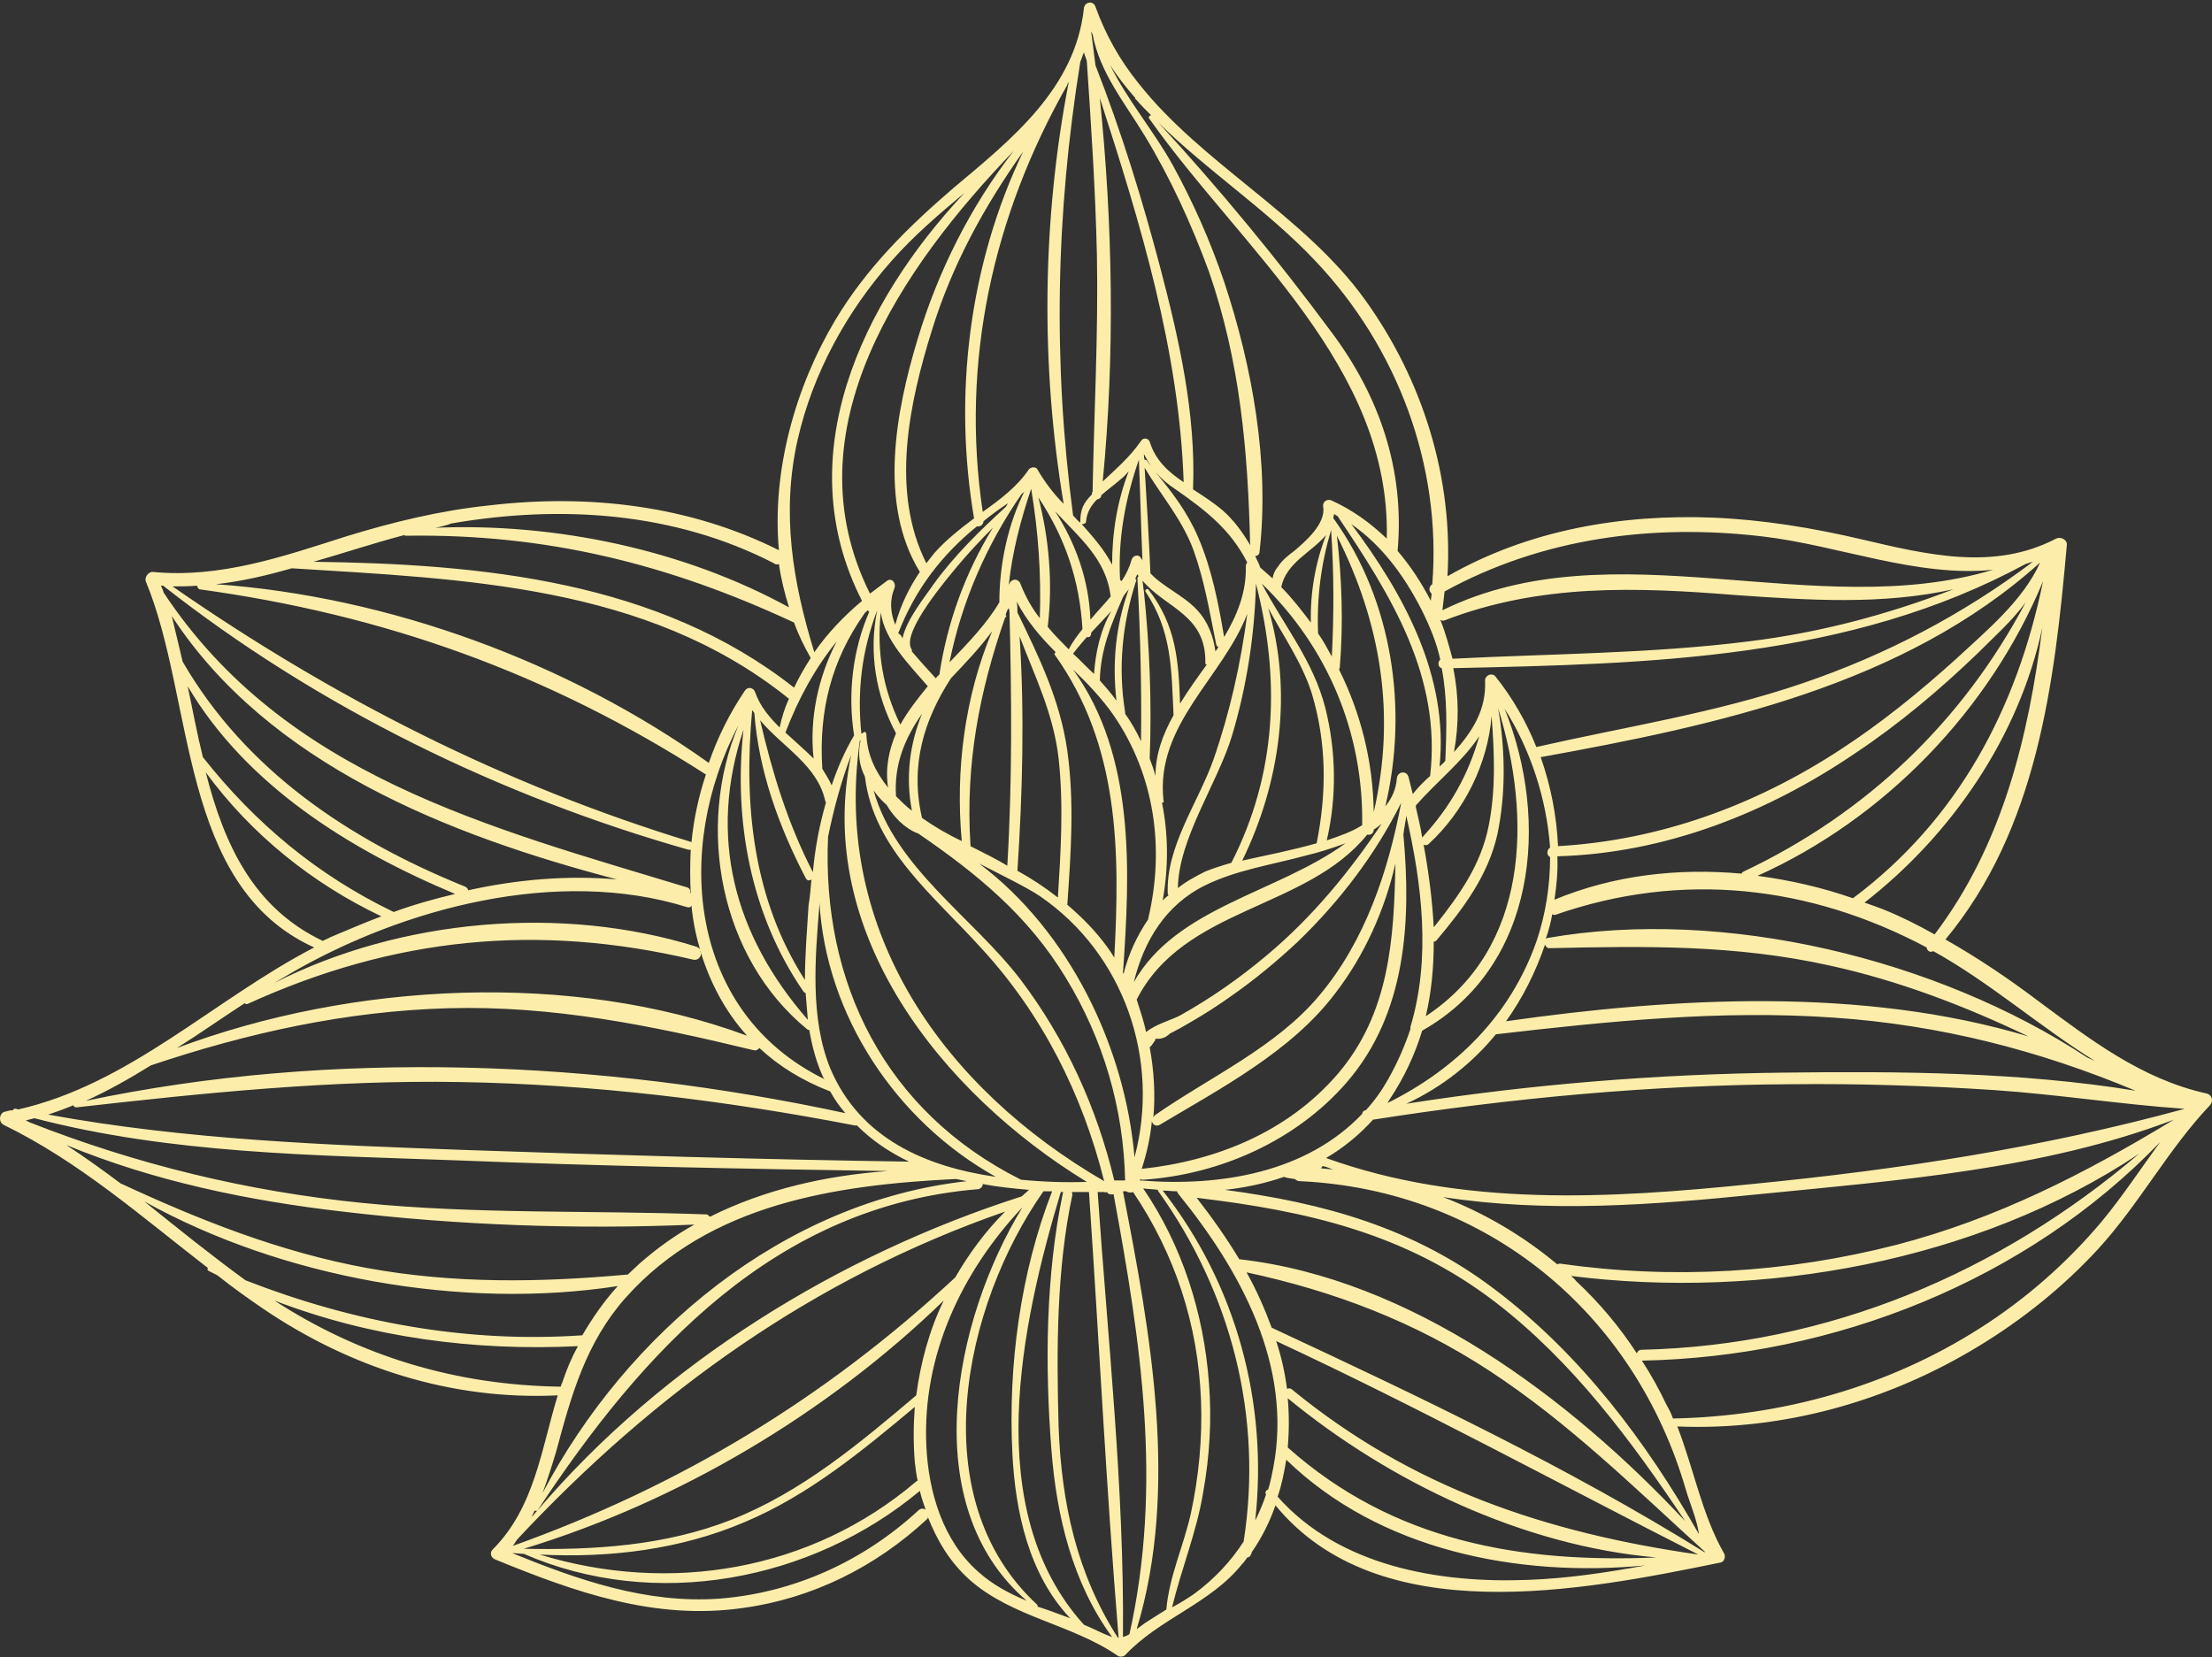 <svg width="706" height="529" viewBox="0 0 706 529" fill="none" xmlns="http://www.w3.org/2000/svg">
<rect x="0" y="0" width="706" height="529" fill="#333333" stroke="none"/>
<path d="M365.1 144.912C365.1 145.604 365.1 146.066 365.33 146.759C365.561 146.759 365.792 146.759 366.023 146.99C366.484 147.683 366.945 148.145 367.407 148.838C366.484 147.452 365.792 146.297 365.1 144.912ZM363.485 146.528V146.759C359.102 159.463 356.795 171.936 357.487 185.102C357.718 185.333 357.949 185.333 357.949 185.564C359.333 183.485 360.486 181.175 361.178 178.634C361.64 177.249 363.485 176.787 364.177 178.172C364.408 178.403 364.638 178.865 364.638 179.096C364.177 168.471 363.946 157.384 363.485 146.528ZM364.177 236.61C364.408 219.287 363.946 201.963 363.024 184.64C363.024 184.178 363.254 183.947 363.485 183.947C363.254 183.716 363.024 183.485 363.024 183.254C362.793 183.716 362.562 184.178 362.332 184.871C362.562 184.871 362.793 185.102 362.562 185.564C358.179 199.192 356.795 213.05 359.102 227.371C359.102 227.602 359.102 227.602 359.102 227.833C360.947 230.374 362.793 233.607 364.177 236.61ZM329.113 155.999C325.653 166.393 323.115 176.094 321.962 186.719C321.962 186.488 322.193 186.488 322.193 186.257C322.885 184.64 324.961 184.64 325.653 186.257C327.268 190.414 329.344 194.11 331.881 197.344C332.343 183.254 331.42 169.857 329.113 155.999ZM320.808 197.113C312.504 220.904 308.121 244.001 309.736 269.64C309.736 269.871 309.736 269.871 309.736 270.102C313.888 272.181 318.04 274.26 321.5 276.339C323.115 249.314 322.885 222.29 322.193 195.034C322.193 194.803 321.962 194.341 321.962 194.11C321.731 194.341 321.731 194.572 321.5 194.803C321.27 195.265 321.27 195.496 321.039 195.958C321.039 196.189 321.039 196.189 321.039 196.42C321.27 196.651 321.27 196.882 320.808 197.113ZM326.114 157.615C314.811 174.015 306.967 192.031 303.046 211.433C309.043 205.197 315.041 198.961 318.963 192.262C318.963 180.02 321.731 167.085 327.268 156.229C327.037 156.922 326.576 157.384 326.114 157.615ZM297.509 105.183C290.127 128.743 284.13 156.922 295.664 179.789C296.587 178.634 297.279 177.711 298.201 176.556C301.892 172.398 306.275 168.933 310.889 165.469C304.199 126.202 309.274 84.395 326.576 48.362C314.119 65.917 303.968 84.395 297.509 105.183ZM288.051 203.811C289.205 197.806 295.664 189.952 297.971 186.488C304.66 177.249 312.734 169.395 321.039 161.773C321.27 161.311 321.5 161.08 321.731 160.618C318.963 162.466 316.425 164.314 313.888 166.393C313.888 167.547 312.734 168.24 311.812 168.009C300.739 177.018 292.204 187.874 286.667 202.194C287.359 202.425 287.821 203.118 288.051 203.811ZM305.583 180.713C302.584 184.409 287.821 201.501 290.819 207.045C291.05 207.276 291.05 207.507 291.05 207.969C293.588 210.971 296.356 213.974 298.663 216.515C299.124 216.053 299.355 215.591 299.816 215.36C302.354 198.499 308.121 182.792 316.887 168.471C312.965 172.398 309.274 176.325 305.583 180.713ZM326.345 385.361C306.967 405.918 294.28 432.711 295.664 461.584C296.356 476.366 300.97 491.842 312.273 501.774C316.887 505.932 322.192 508.703 327.729 511.013C292.434 480.755 304.199 421.624 326.345 385.361ZM303.507 216.515C294.972 229.681 290.358 244.232 294.28 261.094C298.201 263.866 302.584 266.406 306.967 268.485C304.891 246.08 307.89 222.289 316.656 201.501C312.734 206.814 308.121 211.664 303.507 216.515ZM294.28 227.833C288.974 235.455 285.283 243.77 285.975 254.165C287.59 255.781 289.205 257.398 291.05 258.784C288.974 247.928 290.358 237.534 294.28 227.833ZM287.359 231.298C289.666 227.14 292.896 222.982 296.125 219.056C290.127 212.126 282.284 204.273 281.131 195.496C279.747 207.969 281.823 219.98 287.359 231.298ZM165.096 491.38C164.635 492.073 164.174 492.766 163.712 493.459C217.231 474.287 263.368 446.339 304.891 407.766C309.274 400.143 314.58 392.983 320.808 386.746C259.677 407.997 209.157 444.26 165.096 491.38ZM173.17 476.597C200.16 425.32 250.219 383.513 308.582 377.045C307.429 376.814 306.275 376.583 305.122 376.352C266.828 378.2 226.458 384.206 199.699 414.233C187.011 428.554 182.398 445.184 177.553 463.2C176.169 467.82 174.785 472.209 173.17 476.597ZM293.588 475.904C258.985 504.777 208.926 514.247 167.173 495.999C166.019 495.999 164.635 495.768 163.482 495.768C184.474 504.315 206.158 511.937 229.457 510.32C253.449 508.472 275.594 498.309 293.126 482.141C293.818 481.448 294.741 481.448 295.433 481.91C294.741 479.831 294.049 477.983 293.588 475.904ZM138.798 168.471C177.092 166.855 218.154 175.401 251.834 193.879C250.45 189.49 249.296 184.871 248.604 180.02C248.143 180.251 247.451 180.251 246.989 179.789C215.155 163.39 178.938 161.08 144.104 167.086C142.259 167.778 140.413 168.24 138.798 168.471ZM170.633 482.141C170.402 482.834 169.941 483.527 169.71 484.22C170.402 483.527 170.864 482.834 171.556 482.141C211.695 435.021 267.751 400.605 326.114 381.896C326.806 381.203 327.729 380.51 328.421 379.817C323.346 379.355 318.502 378.893 313.657 377.969C313.657 378.662 313.196 379.355 312.273 379.586C247.451 384.899 205.236 431.094 171.556 482.141C171.094 482.372 170.864 482.372 170.633 482.141ZM87.587 415.157C115.038 432.942 145.488 442.181 178.938 442.643C179.168 442.181 179.168 441.719 179.399 441.488C180.783 437.331 182.398 433.404 184.474 429.709C151.255 431.325 118.268 426.937 87.587 415.157ZM219.077 289.504C178.015 276.801 128.879 289.735 92.662 310.754C91.047 311.678 89.201 312.833 87.587 313.757C127.956 293.2 179.63 288.811 222.306 302.208C222.768 302.439 223.229 302.67 223.46 303.132C222.075 298.513 221.153 293.893 220.691 289.042C220.461 289.735 219.769 289.735 219.077 289.504ZM426.693 171.012C428.307 184.871 428.769 198.961 427.615 213.05C427.615 213.281 427.385 213.512 427.385 213.743C434.305 227.602 438.227 243.078 438.457 259.246C445.609 228.064 440.764 198.961 426.693 171.012ZM121.728 292.507C99.813 282.113 80.205 266.406 65.671 246.542C71.439 269.178 80.666 289.735 103.042 300.36C103.734 299.898 104.657 299.667 105.349 299.205C110.886 296.896 116.191 294.586 121.728 292.507ZM93.123 181.406C85.049 183.716 77.206 185.564 68.901 186.488C124.265 190.414 181.244 211.434 226.228 243.54C228.996 235.455 232.918 227.602 237.762 220.442C238.685 219.056 240.53 219.518 240.992 220.904C242.606 225.523 245.605 228.988 248.835 232.222C249.527 228.988 250.45 225.985 251.834 222.982C251.603 222.982 251.372 222.751 251.142 222.52C206.158 186.719 148.256 184.871 93.123 181.406ZM46.063 383.513C56.675 392.059 67.286 400.605 78.359 408.689C112.731 422.086 148.718 428.785 185.858 426.244C189.088 420.7 192.779 415.388 197.162 410.537C147.564 418.16 90.124 407.996 46.063 383.513ZM56.444 334.545C112.5 313.526 182.398 309.83 238.454 330.619C231.534 322.996 226.689 313.757 223.69 304.056C223.69 303.825 223.69 303.825 223.46 303.594C223.46 303.825 223.46 303.825 223.69 304.056C223.921 305.211 222.998 306.597 221.383 306.366C171.556 294.586 125.649 299.205 79.051 320.456C78.59 320.686 78.359 320.456 78.128 320.225C70.977 324.844 63.826 329.926 56.444 334.545ZM52.292 189.26C90.816 247.466 156.1 264.097 219.307 283.268C220.23 283.499 220.461 284.423 220.23 285.116C220.23 285.116 220.23 285.116 220.461 285.116C220.23 280.496 220.23 275.877 220.461 271.257C220.23 271.257 219.999 271.257 219.769 271.257C159.56 254.165 101.428 225.754 52.061 186.95C51.83 186.95 51.6 186.95 51.369 186.95C51.83 187.874 52.061 188.567 52.292 189.26ZM58.29 211.203C78.359 245.849 111.347 268.023 148.487 283.037C148.949 283.268 149.41 283.73 149.41 284.192C165.096 280.727 181.244 279.341 196.931 280.727C143.181 266.637 85.741 244.001 54.829 196.651C55.983 201.501 57.136 206.352 58.29 211.203ZM62.903 186.95C60.366 187.181 57.828 187.181 55.06 187.181C106.272 222.751 160.713 250.469 220.461 268.716C220.461 268.716 220.691 268.716 220.691 268.947C221.383 261.556 222.998 254.165 225.305 247.235C175.016 214.898 122.651 196.189 63.595 188.105C63.134 187.643 62.903 187.412 62.903 186.95ZM145.258 285.347C111.578 271.257 78.59 250.7 59.904 219.056C61.519 226.678 62.903 234.3 64.749 241.692C81.358 262.711 101.197 279.341 125.649 291.121C131.878 288.811 138.568 286.964 145.258 285.347ZM109.271 386.746C79.282 383.282 49.062 377.045 21.149 365.496C27.147 369.423 32.914 373.581 38.451 377.738C63.826 389.518 89.432 399.681 117.114 404.763C145.027 409.844 172.478 409.382 200.391 406.842C201.545 405.687 202.929 404.532 204.082 403.377C209.619 398.526 215.386 394.369 221.614 390.904C184.474 392.521 146.18 391.135 109.271 386.746ZM600.859 290.197C606.626 292.507 612.163 295.279 617.469 298.282C639.153 269.64 647.458 235.224 651.841 200.346C644.459 234.993 623.005 266.406 595.092 288.118C597.168 288.811 599.014 289.504 600.859 290.197ZM560.951 279.572C571.332 280.958 581.482 283.268 591.401 286.733C625.081 261.556 643.767 225.985 652.071 185.564C635.001 226.678 601.551 261.325 560.951 279.572ZM533.961 452.806C568.794 452.113 602.705 442.643 632.002 423.934C646.535 414.695 659.684 403.146 670.757 389.98C677.446 381.896 683.214 373.119 689.442 364.573C646.766 408.92 585.173 433.173 524.041 434.328C527.04 438.948 529.578 443.567 531.885 448.418C532.807 450.035 533.499 451.421 533.961 452.806ZM682.752 368.268C630.848 402.915 562.104 414.926 501.434 407.304C501.896 407.766 502.588 408.227 503.049 408.92C510.431 415.85 516.89 423.472 522.427 432.018C522.657 431.325 523.119 430.863 524.041 430.863C583.558 429.478 637.999 406.38 682.752 368.268ZM341.57 516.557C328.421 502.698 324.038 482.603 323.115 463.893C321.731 435.945 325.653 406.38 335.803 380.279C334.88 380.279 333.957 380.279 333.035 380.279C307.429 416.774 294.28 478.214 330.959 512.168C331.189 512.399 331.189 512.63 331.189 512.861C334.88 514.016 338.34 515.402 341.57 516.557ZM341.109 207.276C342.262 204.966 343.877 202.887 345.492 200.808C344.569 185.102 339.955 171.705 331.42 158.77C334.88 172.167 336.034 186.257 334.419 199.884V200.115C336.495 202.656 338.802 204.966 341.109 207.276ZM337.648 286.502C338.571 271.719 339.494 256.936 337.879 242.154C336.264 227.833 330.266 215.822 325.422 203.118C327.037 228.064 326.345 253.241 324.73 277.955C329.344 280.496 333.496 283.268 337.648 286.502ZM331.189 149.993C333.496 153.92 336.264 157.615 339.494 160.849C332.112 116.732 332.573 70.305 341.109 26.188C340.878 26.419 340.647 26.881 340.647 27.112C316.887 68.919 306.506 115.577 313.657 163.39C319.194 159.463 324.73 155.306 328.421 149.762C329.113 149.069 330.728 148.838 331.189 149.993ZM335.572 462.739C333.496 435.945 333.727 407.073 339.263 380.741C339.263 380.51 339.263 380.51 339.494 380.51C339.263 380.51 338.802 380.51 338.571 380.51C325.883 422.779 312.965 482.141 345.953 518.635C347.568 519.328 349.183 520.021 350.567 520.714C352.412 521.638 353.796 522.1 354.95 522.562C342.262 505.239 337.187 483.758 335.572 462.739ZM495.436 291.814C494.975 294.355 494.283 297.127 493.36 299.667C493.591 299.667 493.591 299.436 493.822 299.436C550.339 289.504 618.391 306.135 666.143 337.548C667.066 338.01 667.758 338.241 668.68 338.703C651.148 327.847 635.001 313.526 617.007 303.594C616.084 304.287 614.931 303.363 614.931 302.439C577.56 282.575 536.729 277.955 496.359 292.045C496.129 292.045 495.667 292.045 495.436 291.814ZM491.746 241.692C494.975 250.931 496.821 260.401 497.282 270.102C529.578 268.254 560.028 257.167 587.249 239.382C600.398 230.836 612.624 220.904 624.389 210.279C634.078 201.27 645.612 191.8 651.148 179.558C607.549 218.825 547.802 231.529 491.746 241.692ZM496.129 287.195C515.045 279.341 535.576 277.031 555.876 278.879C555.876 278.648 556.106 278.417 556.568 278.186C596.015 259.477 626.465 230.143 646.535 192.262C642.152 198.268 636.385 203.349 631.079 208.662C619.083 220.211 606.165 231.067 592.324 240.306C564.18 259.477 531.423 272.412 497.051 273.336C497.282 277.955 496.821 282.575 496.129 287.195ZM480.673 325.999C534.191 318.377 594.4 314.912 647.458 330.85C627.157 321.148 606.165 313.064 584.019 308.214C553.8 301.515 524.964 301.977 494.514 302.67C493.822 302.67 493.36 302.208 493.13 301.515C490.131 310.292 485.978 318.608 480.673 325.999ZM425.078 209.586C425.77 196.189 425.77 182.792 424.847 169.164C421.617 180.02 420.233 190.876 420.695 202.194C422.31 204.504 423.694 207.045 425.078 209.586ZM421.387 372.888C422.771 373.119 424.155 373.119 425.539 373.35C424.386 372.888 423.232 372.426 422.079 372.195C422.079 372.426 421.848 372.657 421.617 372.888H421.387ZM410.545 465.972C409.853 469.899 409.161 473.826 407.776 477.752C427.385 499.926 459.219 505.47 487.824 504.315C500.281 503.853 512.738 502.005 525.195 499.695C484.364 503.622 440.303 494.845 410.545 465.972ZM402.701 186.257C409.853 199.885 419.08 210.741 423.002 225.985C426.462 239.844 426.693 254.396 423.463 268.254C427.615 266.868 431.537 265.483 434.766 263.404C435.228 233.838 423.694 206.583 402.701 186.257ZM396.473 274.722C403.624 273.105 412.159 271.488 420.233 269.178C423.463 253.01 423.463 237.072 418.619 221.135C415.389 211.202 409.622 203.118 404.778 194.11C412.621 220.673 408.699 249.776 396.473 274.722ZM475.367 437.562C451.376 421.855 425.77 412.154 397.857 406.149C401.087 411.923 403.624 417.698 405.931 423.934C406.162 423.934 406.392 423.934 406.623 424.165C453.221 445.877 500.281 468.282 544.111 495.538V495.307C521.734 474.98 500.742 454.192 475.367 437.562ZM408.93 187.412C412.39 190.876 415.389 194.803 418.388 198.73C418.157 189.259 419.772 179.789 423.232 170.781C418.619 176.325 410.545 179.558 408.93 187.412ZM375.942 283.499C378.479 281.42 381.478 279.803 384.708 278.186C387.015 277.262 389.783 276.339 393.013 275.415C407.546 247.004 408.699 216.746 400.856 186.257C400.856 186.488 400.856 186.488 400.856 186.719C400.395 203.118 397.857 219.287 393.243 234.762C388.63 250.007 376.173 267.561 375.942 283.499ZM426.231 316.991C412.39 335.469 389.552 347.48 370.175 359.029C369.021 359.722 367.868 359.029 367.637 357.874C367.176 362.956 366.023 368.037 364.408 373.119C388.168 370.578 411.006 361.339 426.923 342.861C443.532 323.458 444.917 299.667 445.378 275.646C441.918 290.659 435.459 304.98 426.231 316.991ZM384.708 211.433C384.939 196.189 372.02 194.11 364.638 185.333C364.869 186.488 364.869 187.643 365.1 188.798C366.945 206.583 367.637 224.368 366.945 242.154C367.637 244.002 368.329 245.849 368.791 247.697C368.791 240.768 371.098 234.531 374.558 228.295C373.866 213.743 374.096 201.501 365.561 188.798V188.567C365.561 188.105 366.253 187.874 366.484 188.105C375.481 199.654 376.173 211.202 376.634 224.599C379.172 220.442 382.17 216.284 385.169 212.126C384.708 212.126 384.708 211.895 384.708 211.433ZM375.25 156.229C372.712 154.613 370.636 152.765 368.791 150.686C368.329 149.993 367.868 149.531 367.407 148.838C367.868 149.531 368.329 149.993 368.791 150.686C374.096 157.153 378.941 163.39 382.401 171.474C386.784 181.637 388.86 192.493 390.706 203.349C394.858 196.42 397.857 189.029 397.626 180.713C397.626 180.251 397.857 179.789 398.088 179.558C392.782 169.164 385.169 163.159 375.25 156.229ZM396.934 492.073C403.163 452.344 393.013 412.847 369.714 380.279C369.483 380.048 369.483 380.048 369.714 379.817C368.099 379.586 366.484 379.586 364.869 379.355C377.326 397.602 384.247 419.314 385.861 441.488C386.784 453.037 386.092 464.817 384.016 476.366C381.94 489.07 377.095 500.619 374.096 513.092C376.634 511.706 378.941 510.32 381.248 508.703C387.476 504.084 392.782 498.54 396.934 492.073ZM371.098 380.048C394.627 410.075 404.777 447.956 400.625 485.374C402.009 482.603 403.163 479.831 404.085 477.059C403.624 476.366 404.085 475.673 404.778 475.442C405.47 473.133 405.931 470.823 406.392 468.513C412.621 435.945 396.011 405.687 376.173 381.203C375.942 380.972 375.711 380.51 375.711 380.279C374.096 380.279 372.712 380.048 371.098 380.048ZM381.017 175.863C377.326 165.7 370.636 158.308 365.33 149.3C366.023 160.618 366.715 171.705 367.176 183.023C371.328 187.412 377.557 189.952 381.94 194.572C385.631 198.499 387.245 203.118 387.938 207.969C388.168 207.507 388.63 207.045 388.86 206.583C388.63 206.352 388.168 206.121 388.168 205.659C386.092 195.496 384.477 185.564 381.017 175.863ZM368.56 356.026C386.092 343.784 407.315 334.314 421.156 317.684C435.689 300.36 443.071 278.186 447.223 256.243C438.919 272.874 427.615 287.656 414.236 300.591C407.546 306.828 400.625 312.602 393.013 317.915C388.86 320.917 384.477 323.689 380.094 326.23C377.787 327.616 375.711 328.771 373.404 329.926C372.02 331.312 370.406 331.773 368.791 331.542C368.791 331.773 368.791 332.004 368.56 332.235C368.329 332.697 367.868 333.159 367.637 333.621C367.407 333.852 367.176 334.083 366.945 334.314C368.329 341.706 368.791 349.559 368.099 356.95C368.099 356.719 368.329 356.257 368.56 356.026ZM365.792 329.464C368.791 326.923 374.096 325.537 376.634 324.151C386.553 318.608 395.781 312.14 404.547 304.749C418.849 292.738 430.614 278.417 440.995 262.942C440.072 263.635 439.38 264.328 438.457 264.79C438.457 266.175 437.304 266.637 436.381 266.406C417.004 290.428 377.787 289.504 362.793 319.07C363.946 322.765 365.1 325.999 365.792 329.464ZM370.867 256.243C372.943 266.406 372.943 277.031 371.098 287.426C371.559 286.964 372.251 286.271 372.943 285.809C372.943 285.578 372.712 285.578 372.712 285.347C372.02 270.333 382.401 256.243 387.245 242.616C392.551 227.371 396.011 211.895 398.088 195.958C390.244 216.284 368.791 231.298 371.328 255.319C371.559 256.012 371.328 256.243 370.867 256.243ZM372.251 513.785C373.174 503.16 377.787 493.459 380.094 483.065C382.632 471.285 383.785 459.043 383.324 447.032C382.401 422.779 375.019 400.374 361.64 380.51C360.947 380.741 360.025 380.741 359.563 380.279C359.102 380.279 358.871 380.279 358.41 380.279C367.176 425.32 376.403 475.211 362.793 520.021C363.485 519.559 364.408 518.866 365.33 518.173C367.407 516.788 369.713 515.402 372.251 513.785ZM384.708 282.575C372.02 288.811 365.1 300.36 361.87 313.526C375.481 289.504 407.546 285.116 429.461 269.178C425.078 270.795 420.695 272.181 416.773 273.105C405.7 276.108 394.627 277.724 384.708 282.575ZM355.642 305.673C357.487 271.719 357.257 237.996 336.726 209.124C336.495 208.893 336.495 208.431 336.956 208.2C332.112 203.349 327.729 198.268 324.499 192.031C324.73 193.186 324.73 194.341 324.73 195.496C331.651 209.817 338.34 223.444 340.647 239.613C342.954 256.012 341.801 272.412 340.647 288.811C345.261 292.738 349.644 297.127 353.335 302.208C354.027 303.132 354.95 304.518 355.642 305.673ZM357.026 522.793C353.104 475.442 350.797 427.861 347.568 380.51C345.722 380.51 343.877 380.51 342.031 380.51C342.262 380.741 342.262 381.203 342.262 381.434C337.187 405.225 337.187 431.094 337.879 455.578C338.802 479.831 343.646 502.236 356.795 522.793C356.795 522.793 356.795 522.793 357.026 522.793ZM348.721 156.922C349.183 131.746 350.567 106.8 350.105 81.623C349.644 60.835 348.26 40.047 346.876 19.49C346.645 18.566 346.184 17.642 345.953 16.718C345.492 17.642 345.261 18.797 344.8 19.721C336.956 68.457 336.034 115.577 342.493 164.545C343.185 165.238 343.877 166.162 344.8 166.855V166.624C344.8 162.697 345.722 160.618 348.491 157.846C348.491 157.153 348.721 156.922 348.721 156.922ZM345.261 167.316C348.952 171.474 352.412 175.401 354.95 180.251C354.95 170.088 356.564 159.925 360.255 150.455C359.563 151.148 358.871 152.072 357.949 152.765C355.872 154.613 353.566 156.229 351.489 158.077C351.489 159.001 350.797 159.232 350.105 159.463C348.26 161.311 346.876 163.621 346.645 166.393C346.645 167.086 345.953 167.316 345.261 167.316ZM355.411 228.295C351.72 222.982 347.106 218.132 342.493 213.743C362.332 241.23 360.717 277.955 358.41 310.523C358.41 310.754 358.641 310.754 358.641 310.754C360.255 304.287 363.024 298.512 366.484 293.431V293.2C371.79 270.795 368.56 247.466 355.411 228.295ZM348.029 197.806C350.105 195.265 352.412 192.955 354.488 190.414C353.104 178.404 344.338 171.474 336.726 163.159C343.415 173.553 347.568 185.333 348.029 197.806ZM362.101 369.423C370.406 338.472 358.871 304.518 331.881 286.04C327.729 283.268 320.578 279.803 312.504 275.646C341.339 297.358 359.102 334.314 362.101 369.423ZM358.41 190.645C354.488 199.654 351.259 207.507 351.028 217.208C352.874 219.287 354.719 221.366 356.334 223.675C354.95 211.433 356.103 199.654 360.255 188.105C359.563 189.029 358.871 189.721 358.41 190.645ZM354.719 195.034C352.643 197.344 350.336 199.654 348.26 201.963V202.194C348.26 203.118 347.568 203.58 346.876 203.349C345.492 204.966 343.877 206.814 342.493 208.662C344.8 210.741 346.876 213.05 349.183 215.129C349.644 208.2 351.259 201.039 354.719 195.034ZM351.951 153.689C356.334 149.531 360.486 146.066 364.177 140.754C364.869 139.599 366.484 139.83 366.945 140.985C368.791 146.99 372.943 150.686 377.787 153.92C376.403 111.882 363.946 71.229 351.028 31.27C355.18 71.691 355.872 113.498 351.951 153.689ZM362.332 31.27C359.333 27.805 356.564 24.34 354.258 20.645C359.794 31.963 368.329 41.895 374.327 52.751C380.786 64.531 386.323 77.004 390.706 89.939C399.702 116.963 405.239 147.683 402.009 176.094C402.009 177.018 401.317 177.48 400.625 177.48C401.087 178.634 401.779 179.789 402.24 181.175C403.624 182.33 404.777 183.485 406.162 184.64C406.392 183.254 406.854 182.099 408.007 180.713C409.391 178.634 411.237 177.249 413.082 175.863C416.312 173.091 423.232 167.316 422.31 161.773C422.079 160.156 423.463 159.232 424.847 159.694C431.537 162.697 437.304 166.855 442.61 171.936C443.994 116.963 396.242 79.544 366.715 37.737C366.484 37.275 366.945 36.813 367.407 36.813C365.792 35.197 364.177 33.58 362.562 31.732C362.562 31.732 362.332 31.732 362.332 31.501C362.332 31.27 362.332 31.27 362.332 31.27ZM365.33 43.281C358.871 32.656 351.028 23.186 348.721 10.944C348.491 10.713 348.491 10.251 348.26 10.02C348.721 13.716 349.183 17.18 349.644 20.876C357.949 42.126 364.638 63.838 370.406 85.781C376.403 108.648 381.709 132.208 380.786 155.999C380.786 156.23 380.786 156.229 380.786 156.229C384.016 158.308 387.245 160.387 390.244 162.928C393.935 166.162 396.704 170.088 399.01 174.015C398.318 143.988 395.781 115.346 385.861 86.705C380.325 71.691 373.635 56.909 365.33 43.281ZM353.335 380.51C353.104 380.51 352.643 380.741 352.412 380.51C351.72 380.51 351.028 380.51 350.336 380.51C353.566 427.63 358.871 475.442 358.41 522.562C359.102 522.331 359.794 522.1 360.486 521.638C371.098 474.057 364.177 428.554 355.411 381.203C354.488 381.434 353.566 381.203 353.335 380.51ZM258.754 210.048C256.678 206.352 254.833 202.656 253.449 198.73C213.309 180.02 174.324 170.319 129.571 171.012C129.34 171.012 129.11 171.012 129.11 170.781C119.421 173.322 109.732 176.556 100.043 179.327C153.562 180.02 210.08 185.333 253.449 219.518C254.833 216.515 256.678 213.281 258.754 210.048ZM257.832 325.537C257.601 322.765 257.37 319.994 257.14 316.991C256.909 316.991 256.678 316.76 256.447 316.529C239.608 292.045 234.071 262.018 237.301 232.915C225.997 266.868 234.071 298.282 257.832 325.537ZM226.689 388.363C244.221 379.586 263.829 375.198 283.438 373.812C237.07 373.119 190.702 372.195 144.335 370.347C100.043 368.73 54.368 368.268 10.999 356.95C10.077 357.181 9.154 357.412 8.231 357.643C8.692 357.874 9.154 358.105 9.615 358.336C43.757 371.733 78.82 380.279 115.499 383.975C152.178 387.67 188.857 386.285 225.766 387.67C226.228 388.132 226.459 388.363 226.689 388.363ZM258.985 280.727C258.293 281.189 257.601 281.189 257.14 280.265C248.604 263.866 242.145 246.08 240.761 227.602C240.53 227.371 240.3 226.909 240.069 226.678C237.301 256.936 240.3 286.964 256.909 312.833C256.909 304.749 257.601 296.665 258.062 289.042C258.524 286.271 258.754 283.499 258.985 280.727ZM528.655 497.154C485.978 493.459 443.302 472.902 411.006 446.339C411.467 451.421 411.467 456.733 411.006 462.046C444.686 492.073 485.286 499.002 528.655 497.154ZM538.113 475.673C521.734 419.084 474.444 379.817 414.928 377.045C414.236 377.045 413.774 376.814 413.313 376.352H413.082C412.159 376.121 410.775 376.121 409.853 375.659C403.855 377.738 397.396 379.124 390.936 379.817C422.31 383.975 451.145 391.828 477.212 411.692C504.664 432.48 525.425 460.198 542.265 489.763C541.573 484.912 539.497 480.293 538.113 475.673ZM542.035 496.23C497.051 473.364 452.991 449.342 407.315 428.092C408.93 432.942 410.083 438.024 410.775 443.336C411.237 443.105 411.929 443.105 412.39 443.567C450.684 474.98 493.591 489.301 542.035 496.23ZM537.882 485.605C520.581 459.736 501.896 434.559 477.212 415.619C448.608 393.676 417.004 386.515 381.94 382.358C386.784 388.594 391.398 395.062 395.55 401.991H395.781C450.222 408.227 500.742 445.877 537.882 485.605ZM464.063 240.075C469.831 233.607 474.444 226.678 473.983 217.208C473.983 215.591 476.059 214.667 477.212 215.822C482.749 222.751 487.132 230.374 490.361 238.458C518.736 231.991 547.571 227.602 575.253 218.132C601.782 209.124 626.465 196.189 648.842 179.327C647.919 179.558 647.227 179.789 646.535 180.02C590.248 210.51 526.81 211.895 463.833 213.281C465.678 222.289 465.678 231.298 464.063 240.075ZM562.566 171.243C527.502 167.085 492.207 171.705 461.064 188.798C460.834 190.876 460.603 192.955 460.372 194.803C515.045 168.009 579.175 198.961 636.154 181.868C611.932 184.409 586.557 174.015 562.566 171.243ZM571.793 346.094C527.04 346.325 482.518 350.483 438.227 357.412C433.844 362.263 428.769 366.42 423.232 369.654C466.832 385.361 513.661 382.589 559.105 377.969C606.165 373.35 651.61 366.42 697.285 353.947C676.985 352.562 656.685 349.328 636.154 347.942C614.7 346.556 593.247 345.863 571.793 346.094ZM457.143 186.488C460.142 148.607 446.07 110.958 419.772 83.24C404.547 67.072 385.4 54.599 369.714 39.123C389.091 60.142 407.776 82.778 424.847 105.876C440.303 126.433 448.377 149.993 446.07 175.863C450.222 180.713 453.683 186.026 456.681 191.8C456.681 191.107 456.912 190.414 456.912 189.49C456.451 189.028 456.22 188.567 456.22 188.105C456.22 187.412 456.681 186.719 457.143 186.488ZM554.03 189.952C522.196 187.412 491.515 186.257 461.064 198.037C460.372 198.268 459.911 198.037 459.68 197.806C461.295 201.732 462.449 206.121 463.602 210.279C495.206 208.662 526.81 208.662 558.183 204.735C580.79 201.963 602.474 196.189 623.466 188.105C600.629 193.186 577.099 191.569 554.03 189.952ZM460.603 382.127C473.752 387.208 485.978 394.369 497.051 403.608C497.282 403.377 497.743 403.377 497.974 403.377C533.73 408.458 570.178 406.38 605.242 397.371C637.307 389.056 665.682 374.505 693.825 357.412C652.071 373.35 605.473 376.814 561.412 381.203C527.502 384.668 493.591 387.208 460.603 382.127ZM477.443 330.157C470.061 339.165 460.372 347.018 448.838 352.331C488.747 346.094 528.886 342.86 569.255 342.398C605.704 341.937 644.92 342.168 681.599 348.173C650.687 335.238 619.083 327.154 585.403 324.844C549.186 322.303 513.43 325.999 477.443 330.157ZM455.989 269.409C455.528 269.871 454.836 269.871 454.375 269.64C455.989 278.417 457.143 287.195 457.604 295.972L457.835 295.741C465.678 285.809 472.599 276.339 475.136 263.635C477.443 252.086 476.982 240.306 476.059 228.526C474.906 243.771 467.293 259.015 455.989 269.409ZM451.837 257.398C452.529 260.632 453.452 264.097 453.913 267.33C462.91 257.629 468.677 247.235 472.137 234.993C466.832 243.078 458.527 249.545 451.837 257.167C452.068 257.398 452.068 257.398 451.837 257.398ZM456.451 247.697C460.142 215.822 443.994 190.183 426.923 164.776C426.462 164.545 426.231 164.314 425.77 164.083C425.77 164.545 425.539 165.007 425.539 165.469C425.539 165.469 425.539 165.469 425.77 165.7C444.455 191.8 449.53 226.447 442.148 257.398C444.225 254.858 445.609 251.855 445.839 248.39C446.07 246.311 448.838 245.849 449.53 247.928C449.992 249.776 450.453 251.624 450.914 253.472C452.529 251.393 454.375 249.545 456.451 247.697ZM459.68 210.51C458.527 205.197 456.451 200.115 453.683 194.572C448.146 183.716 440.995 174.015 431.306 167.316C448.146 189.721 462.449 216.053 459.45 244.694C460.142 244.002 460.834 243.54 461.295 242.847C461.757 232.222 461.987 222.751 460.142 213.281C458.988 213.05 458.758 211.433 459.68 210.51ZM457.604 300.591C457.604 308.676 456.912 316.529 455.067 324.382C488.055 302.67 488.977 261.094 478.135 225.985C480.442 239.151 480.673 253.241 477.904 266.406C474.906 279.572 467.062 289.966 458.527 300.129C458.296 300.36 458.066 300.591 457.604 300.591ZM480.211 226.216C494.744 262.249 490.361 308.445 453.913 329.002C451.606 336.624 448.146 344.015 443.533 350.945C443.302 351.407 443.071 351.638 442.84 352.1C464.755 341.244 482.057 324.151 490.361 300.591C493.36 291.814 494.744 282.575 494.744 273.567C493.591 273.105 493.591 271.257 494.744 270.564C493.591 254.857 488.516 239.382 480.211 226.216ZM450.222 327.616C456.681 305.904 453.913 282.575 448.838 260.401C448.608 262.48 448.146 264.328 447.915 266.406C450.453 294.124 448.838 323.458 429.922 345.401C413.774 364.111 389.322 374.967 364.869 376.583C364.408 376.583 364.177 376.583 363.946 376.352C363.946 376.583 363.946 376.583 363.716 376.814H363.946C389.552 378.893 417.004 374.274 434.766 355.564C434.766 355.102 435.228 354.409 435.92 354.409C438.688 351.407 440.995 348.173 443.071 344.477C446.07 339.165 448.377 333.852 450.222 328.309C449.992 327.847 450.222 327.847 450.222 327.616ZM282.976 256.936C281.361 255.55 279.977 253.934 278.824 252.317C285.744 277.031 310.428 292.738 325.653 312.602C340.186 331.773 350.105 353.716 355.642 376.814C356.795 376.814 357.949 376.814 359.102 376.814C358.641 353.947 352.181 331.773 340.186 312.14C328.19 292.276 311.812 278.879 292.896 265.944H292.665C288.743 264.328 285.283 260.863 282.976 256.936ZM290.127 370.809C283.899 367.806 278.362 364.111 273.518 359.26C273.287 359.26 273.057 359.26 272.826 359.26C231.072 351.176 189.088 346.094 146.642 345.401C105.58 344.708 65.21 348.866 24.379 353.485C23.918 353.485 23.456 353.255 23.456 352.793C20.688 353.947 18.151 354.871 15.382 355.795C59.674 363.88 104.196 365.496 149.179 367.113C196.239 368.73 243.068 370.116 290.127 370.809ZM276.056 247.928C274.21 244.232 273.749 240.537 274.672 236.379C274.441 236.379 274.441 236.379 274.441 236.379C265.675 297.589 301.431 347.48 352.412 377.045C345.492 349.328 332.573 323.689 313.196 302.67C298.201 286.04 278.824 271.026 276.056 247.928ZM295.895 484.913C279.516 500.157 259.216 510.32 236.839 513.323C208.926 517.25 183.551 508.241 158.176 497.847C156.792 497.385 156.1 495.768 157.253 494.614C170.633 481.217 172.709 462.739 178.015 445.415C144.104 447.032 111.808 436.638 83.895 417.698C78.82 414.233 73.976 410.768 69.362 407.073C68.44 406.611 67.517 406.149 66.594 405.687C66.133 405.456 66.133 404.994 66.364 404.763C45.141 388.363 25.302 370.809 1.08 359.029C-0.535 358.105 -0.304 355.333 1.541 354.871C2.464 354.64 3.156 354.409 4.079 354.409C4.309 354.178 4.54 353.716 5.002 353.947C5.232 353.947 5.463 353.947 5.694 354.178C41.45 346.094 68.209 319.07 100.274 302.439C56.906 282.806 62.211 223.213 46.525 185.564C46.063 184.178 47.447 182.561 48.601 182.561C70.285 184.64 90.124 177.711 110.424 171.243C125.419 166.624 140.644 162.928 156.33 161.311C187.934 157.615 219.999 161.311 248.604 175.632C246.297 150.224 253.91 123.43 266.598 102.18C276.517 85.55 289.897 72.384 304.43 59.911C322.885 44.436 343.185 28.267 345.953 2.629C346.184 0.55 348.952 0.088 349.644 2.167C352.874 11.175 357.487 19.259 363.254 26.419C383.555 52.289 416.312 68.689 435.689 95.713C454.144 121.352 463.833 152.534 461.987 183.947C487.824 169.164 517.351 164.083 546.879 165.238C562.796 165.931 578.483 168.471 594.169 172.167C614.931 177.018 636.385 182.33 656.224 171.936C657.608 171.243 659.684 172.167 659.684 173.784C655.762 218.132 650.226 264.559 620.929 299.898C631.079 305.673 640.768 312.14 650.226 319.301C667.066 331.773 683.444 344.477 704.437 349.097C706.051 349.559 706.513 351.638 705.359 352.793C691.98 366.882 682.752 384.437 669.603 398.757C658.53 410.768 645.612 421.162 631.54 429.709C602.705 447.263 569.255 456.733 535.345 455.347C540.651 468.975 543.188 483.527 550.339 495.999C550.801 496.923 550.339 498.54 549.186 498.771C505.125 507.779 440.072 520.714 407.084 480.524C405.239 485.836 402.701 490.918 399.472 495.538C399.472 495.768 399.472 496 399.241 496.23C399.01 496.923 398.549 497.154 398.088 497.154C397.626 497.847 397.165 498.54 396.473 499.233C386.323 511.937 370.175 516.557 359.102 528.337C358.641 528.799 357.487 529.029 356.795 528.568C342.031 518.404 323.115 516.326 309.505 504.315C303.276 498.771 299.124 491.842 296.125 484.22C296.125 484.682 296.125 484.682 295.895 484.913ZM323.577 48.131C287.821 85.319 251.603 137.289 277.67 189.49C279.516 188.105 281.361 186.719 283.207 185.333C284.822 184.409 285.975 186.257 285.514 187.643C283.899 191.569 284.13 195.496 285.744 199.423C287.359 193.417 290.127 187.643 293.588 182.561C280.208 160.849 285.975 131.053 292.896 108.186C299.355 86.705 309.736 65.917 323.577 48.131ZM291.973 449.111C275.133 463.201 258.062 477.29 237.762 485.836C217.231 494.614 194.624 497.385 172.248 496.23C213.771 508.934 258.754 501.543 292.434 472.902C292.665 472.671 292.896 472.671 292.896 472.671C292.434 470.592 292.204 468.744 291.973 466.665C291.511 460.891 291.511 455.116 291.973 449.111ZM263.137 344.477C263.137 344.477 263.137 344.246 262.907 344.246C260.6 339.396 259.216 334.083 258.293 328.771C258.062 328.771 257.832 328.771 257.601 328.54C229.688 305.673 222.076 264.097 235.686 231.529C214.924 271.026 219.769 323.227 263.137 344.477ZM263.599 256.243C263.599 256.012 263.368 255.781 263.368 255.55C260.83 244.232 249.758 238.458 242.606 229.912C246.528 246.773 251.372 262.711 259.446 278.417C260.138 270.795 261.523 263.404 263.599 256.243ZM275.364 234.069C275.594 233.376 276.517 233.607 276.517 234.3C276.748 240.999 279.516 246.542 283.438 251.393C282.515 245.156 283.668 239.613 285.975 234.069C279.516 222.059 277.209 208.2 279.977 194.803C275.133 207.507 273.518 220.211 274.902 234.069C274.902 234.069 275.133 234.069 275.364 234.069ZM233.379 485.143C255.755 476.366 274.441 460.66 292.434 445.415C293.818 435.021 296.587 424.627 301.2 415.157C264.06 451.19 216.539 479.369 167.173 494.383C189.549 494.845 212.156 493.459 233.379 485.143ZM267.059 204.735C260.138 213.281 254.833 222.982 250.68 233.838C253.679 236.61 256.909 239.382 259.677 242.154C258.293 229.45 261.061 216.284 267.059 204.735ZM264.291 267.099C262.215 313.757 282.515 354.871 325.883 376.583C333.035 377.276 339.955 377.507 346.876 377.276C300.739 349.097 259.677 297.82 271.673 240.999C268.443 249.545 266.136 258.091 264.291 267.099ZM265.444 250.7C267.29 245.156 269.596 239.844 272.595 234.762C270.519 221.366 272.134 207.507 277.44 195.265C277.209 195.265 277.209 195.034 276.978 194.803C276.517 195.265 276.056 195.496 275.825 195.958C265.444 210.741 261.292 226.678 262.445 245.156V245.387C263.368 247.004 264.521 248.621 265.444 250.7ZM264.983 341.013C274.441 363.418 295.433 372.426 317.81 375.659C285.975 357.874 263.599 324.151 261.523 287.887C261.523 288.349 261.523 288.58 261.523 289.042C260.138 305.904 258.524 325.075 264.983 341.013ZM269.827 355.333C267.982 353.255 266.367 350.945 264.983 348.404C255.986 344.939 248.604 340.32 242.376 334.545C241.914 335.007 241.453 335.469 240.53 335.238C208.004 327.385 176.631 320.917 142.951 321.841C110.424 322.765 79.051 329.695 48.139 340.089C41.45 344.246 34.529 348.173 27.378 351.407C106.041 334.776 191.625 338.472 269.827 355.333ZM275.133 191.8C251.603 145.835 274.902 96.637 307.89 61.528C299.585 68.457 291.511 75.387 284.591 83.24C270.289 99.409 259.446 119.042 254.602 140.292C249.296 163.621 252.987 185.795 259.908 208.2C264.06 202.194 269.366 196.651 275.133 191.8Z" fill="#FCEEAA"/>
</svg>
